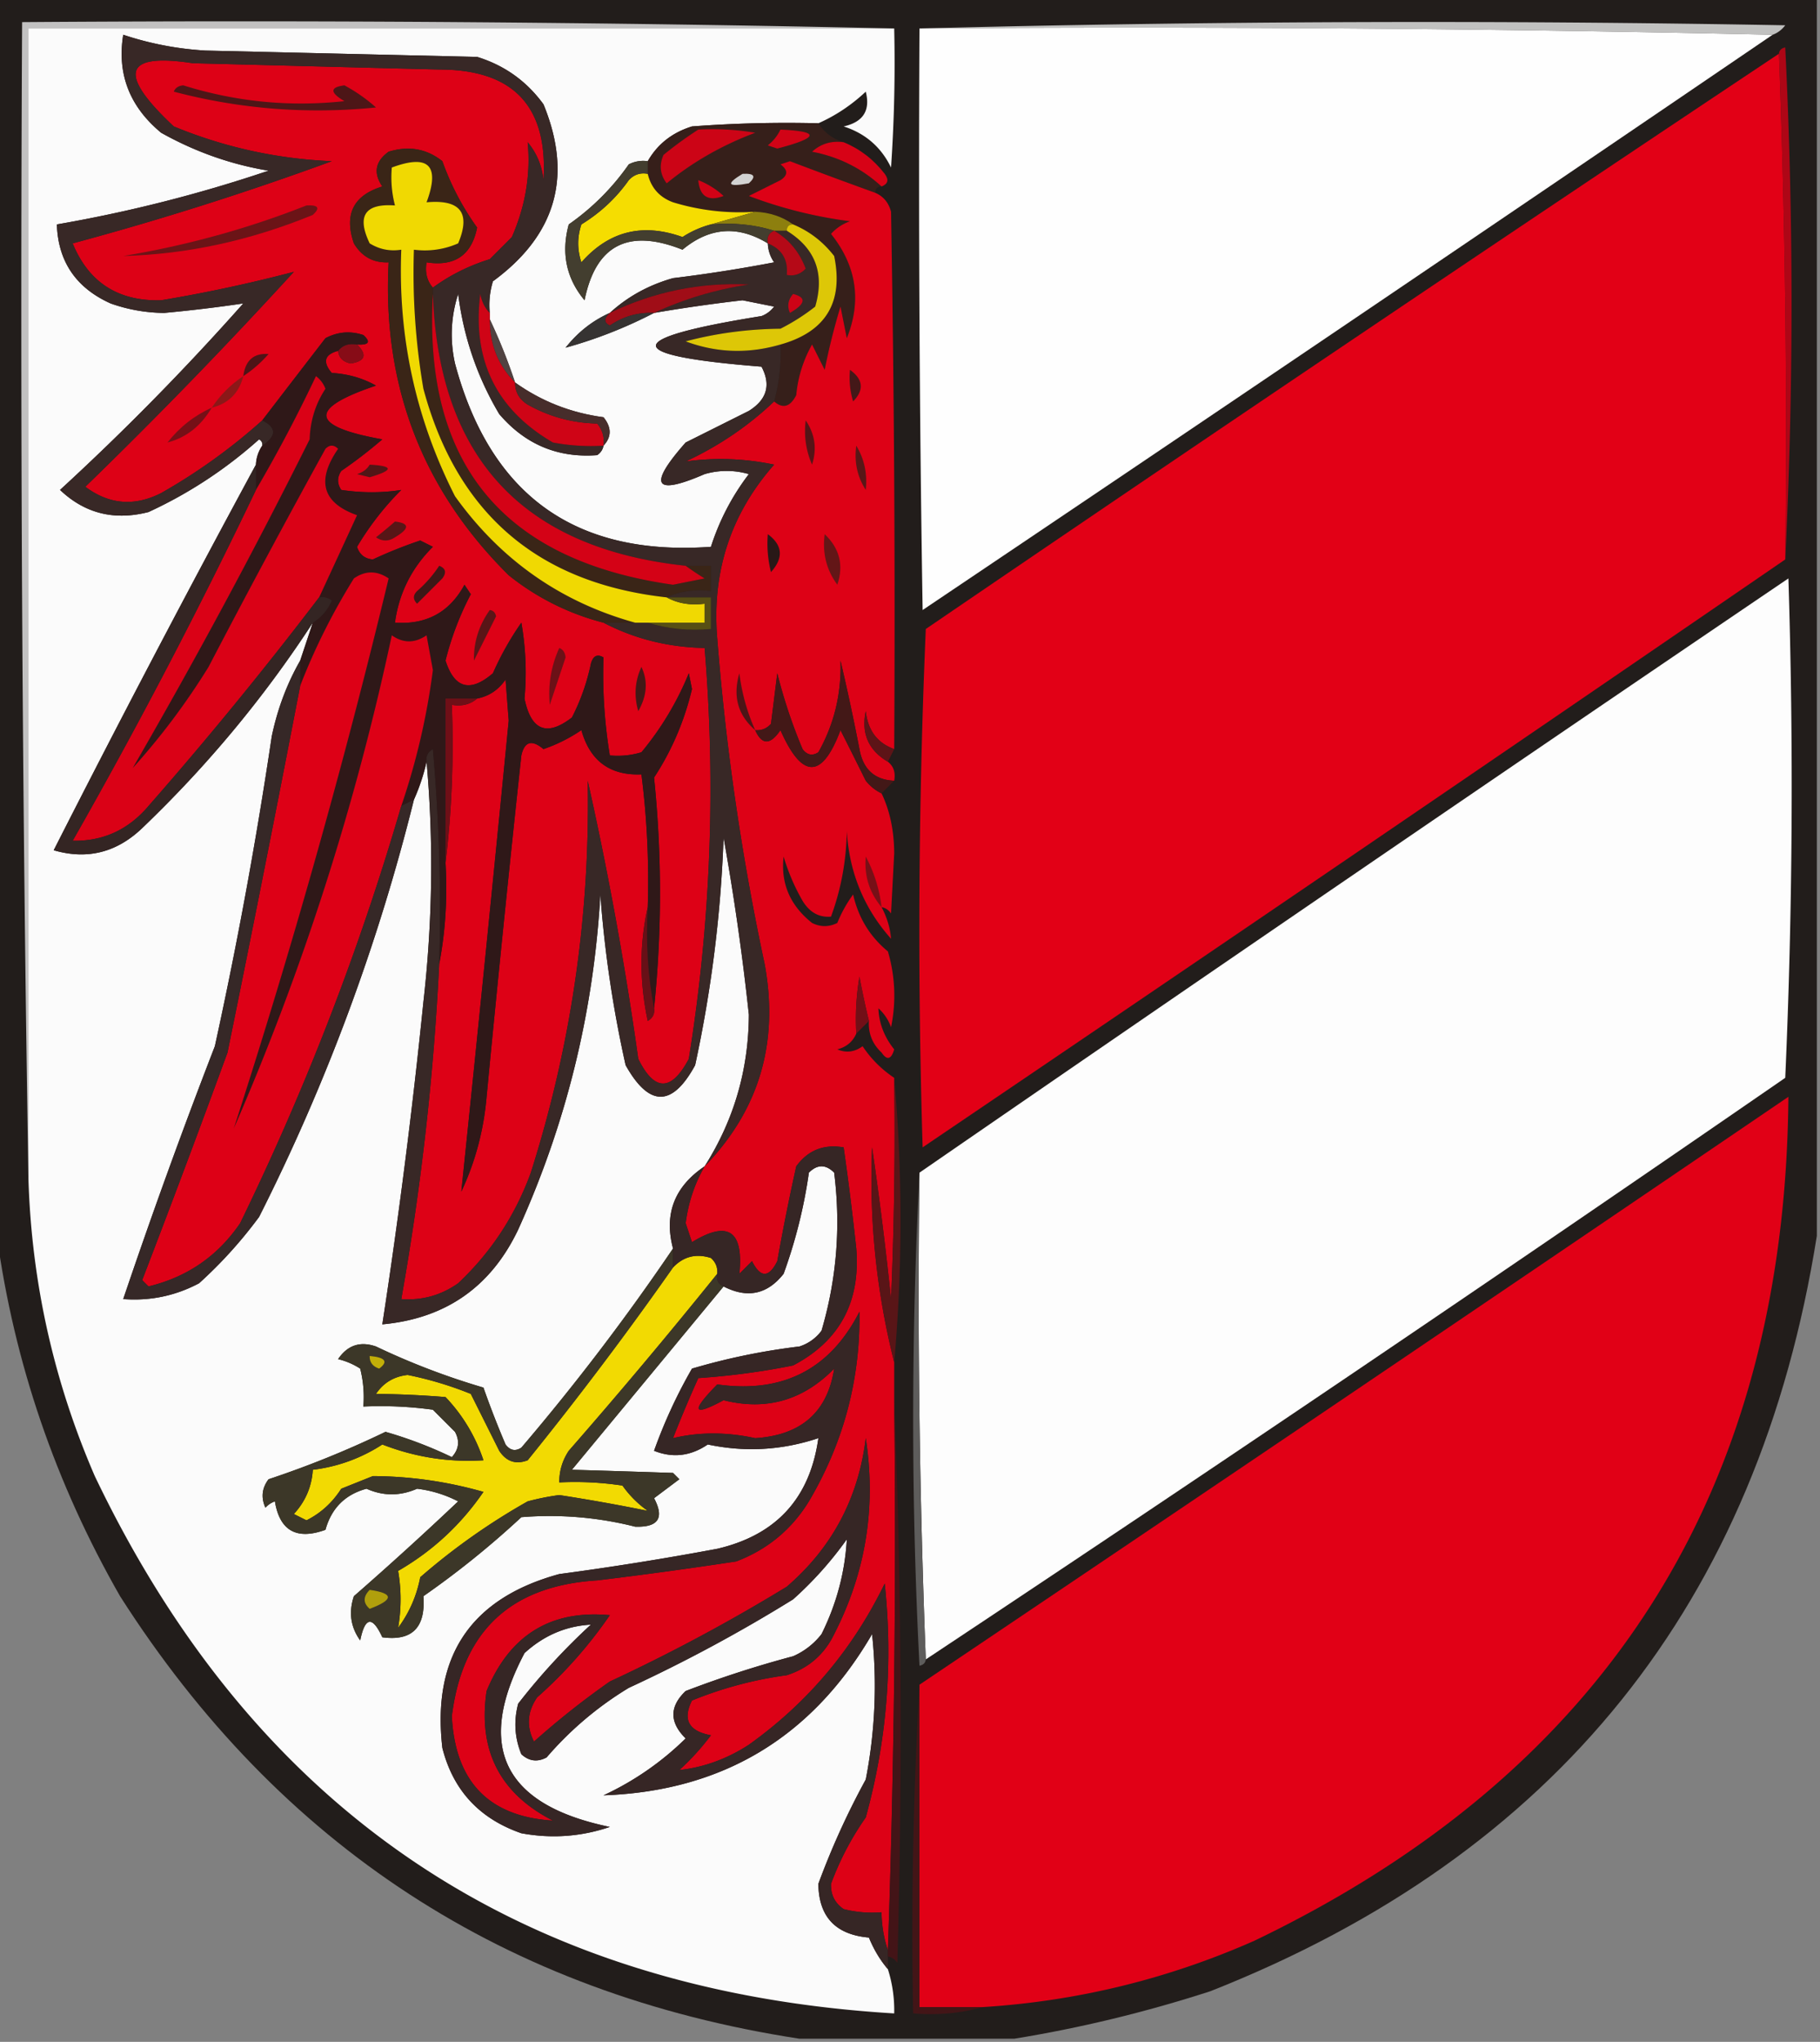 <svg xmlns="http://www.w3.org/2000/svg" width="288" height="323" style="shape-rendering:geometricPrecision;text-rendering:geometricPrecision;image-rendering:optimizeQuality;fill-rule:evenodd;clip-rule:evenodd"><rect width="100%" height="100%" fill="#808080" stroke="none"/><path style="opacity:.987" fill="#211c1a" d="M-.5-.5h288v196c-9.222 58.062-41.222 97.896-96 119.5-10.275 3.32-20.608 5.82-31 7.5h-34c-46.439-7.131-82.272-30.464-107.5-70-10.23-17.862-16.73-36.862-19.5-57V-.5z"/><path style="opacity:1" fill="#c1c1c0" d="M145.5 4.5a3132.383 3132.383 0 0 1 137-.5c-.544.717-1.211 1.217-2 1.5-44.83-.999-89.83-1.332-135-1z"/><path style="opacity:1" fill="#c2c1c1" d="M141.5 4.5H4.5v182a8372.84 8372.84 0 0 1-1-183c46.17-.332 92.17.001 138 1z"/><path style="opacity:1" fill="#fbfbfb" d="M141.5 4.5c.166 7.34 0 14.674-.5 22-1.563-3.228-4.063-5.395-7.5-6.5 3.091-.691 4.257-2.524 3.5-5.5-2.273 2.128-4.773 3.795-7.5 5-6.675-.166-13.342 0-20 .5-3.121.967-5.454 2.8-7 5.5a4.932 4.932 0 0 0-3 .5 38.199 38.199 0 0 1-9.5 9.5c-1.227 4.53-.394 8.53 2.5 12 1.764-8.746 6.93-11.413 15.5-8 4.266-3.554 8.766-3.887 13.5-1a5.575 5.575 0 0 0 1 3 236.857 236.857 0 0 1-16 2.5c-3.846 1.086-7.18 2.92-10 5.5-2.725 1.213-5.059 3.046-7 5.5a71.937 71.937 0 0 0 14-5.5c4.639-.794 9.306-1.46 14-2l5 1a4.451 4.451 0 0 1-2 1.5c-22.266 3.573-22.266 6.24 0 8 1.528 2.88.862 5.214-2 7l-10 5c-6.016 6.809-5.016 8.476 3 5a12.5 12.5 0 0 1 7 0 37.841 37.841 0 0 0-6 11.5c-21.41 1.534-34.91-8.133-40.5-29-.825-3.711-.659-7.378.5-11 .86 6.823 3.026 13.156 6.5 19 4.106 4.806 9.273 6.973 15.5 6.5.556-.383.89-.883 1-1.5 1.3-1.385 1.3-2.885 0-4.5-5.16-.685-9.826-2.519-14-5.5a87.732 87.732 0 0 0-4-10v-1c-.16-1.7.007-3.366.5-5 10-7.324 12.667-16.658 8-28-2.662-3.661-6.162-6.161-10.5-7.5l-43-1a50.432 50.432 0 0 1-13-2.5c-.997 6.195 1.003 11.362 6 15.5 5.387 3.017 11.054 5.017 17 6A224.26 224.26 0 0 1 9 35.5c.194 5.87 3.027 10.036 8.5 12.5a25.74 25.74 0 0 0 8.5 1.5A224.48 224.48 0 0 0 38.5 48a403.825 403.825 0 0 1-29 29.5c3.917 3.726 8.584 4.892 14 3.5A70.13 70.13 0 0 0 41 69.5c.399.228.565.562.5 1a5.728 5.728 0 0 0-1 3 2622.596 2622.596 0 0 0-32 61c5.281 1.539 9.948.372 14-3.5 10.33-9.889 19.33-20.722 27-32.5l-2 6c-2.095 3.663-3.595 7.663-4.5 12a730.553 730.553 0 0 1-9 49 982.478 982.478 0 0 0-14.5 40c4.247.322 8.247-.511 12-2.5a70.56 70.56 0 0 0 9.5-10.5 313.982 313.982 0 0 0 24.5-66 31.686 31.686 0 0 0 2-6c1.122 12.516.956 25.183-.5 38a1005.492 1005.492 0 0 1-6.5 51c10.016-.924 17.182-5.924 21.5-15 7.624-16.832 11.958-34.498 13-53a186.419 186.419 0 0 0 4 27c3.721 6.648 7.387 6.648 11 0a204.565 204.565 0 0 0 4.5-36 403.292 403.292 0 0 1 4 28c-.037 8.721-2.37 16.721-7 24-4.779 3.213-6.446 7.546-5 13a358.535 358.535 0 0 1-24 31.5c-.95.617-1.782.451-2.5-.5a147.328 147.328 0 0 1-3.5-9 113.886 113.886 0 0 1-17-6.5c-2.503-.874-4.503-.207-6 2 1.266.309 2.433.809 3.5 1.5.495 1.973.662 3.973.5 6a60.93 60.93 0 0 1 11 .5l3.5 3.5c.78 1.444.614 2.777-.5 4a66.75 66.75 0 0 0-10.5-4 154.86 154.86 0 0 1-18.5 7.5c-1.054 1.388-1.22 2.888-.5 4.5a3.647 3.647 0 0 1 1.5-1c.766 4.65 3.432 6.15 8 4.5.953-3.424 3.12-5.591 6.5-6.5 2.645 1.177 5.312 1.177 8 0 2.292.281 4.458.948 6.5 2a551.792 551.792 0 0 1-16.5 15c-.851 2.553-.518 4.886 1 7 .761-3.751 1.928-3.917 3.5-.5 4.702.633 6.87-1.534 6.5-6.5A141.73 141.73 0 0 0 82.5 240a55.138 55.138 0 0 1 18 1.5c3.666.131 4.666-1.369 3-4.5l4-3-1-1c-5.407-.181-10.74-.348-16-.5 8.023-9.686 16.023-19.353 24-29 3.761 1.934 6.927 1.267 9.5-2a79.382 79.382 0 0 0 4-16c1.333-1.333 2.667-1.333 4 0 1.065 8.511.398 16.844-2 25a6.978 6.978 0 0 1-3.5 2.5 103.031 103.031 0 0 0-17 3.5 79.691 79.691 0 0 0-6 13c2.953 1.18 5.786.847 8.5-1 5.908 1.252 11.741.918 17.5-1-1.322 9.489-6.655 15.323-16 17.5a483.731 483.731 0 0 1-25 4c-14.002 3.826-20.17 12.993-18.5 27.5 1.7 6.703 5.867 11.203 12.5 13.5 4.787.879 9.453.545 14-1-16.827-3.482-21.327-12.649-13.5-27.5 3.046-2.779 6.546-4.279 10.5-4.5A101.592 101.592 0 0 0 82 269.5c-.728 2.73-.562 5.397.5 8 1.223 1.114 2.556 1.281 4 .5a53.84 53.84 0 0 1 13-11 242.963 242.963 0 0 0 26-14 57.217 57.217 0 0 0 8.5-9.5c-.287 5.206-1.62 10.206-4 15a11.532 11.532 0 0 1-4.5 3.5 168.6 168.6 0 0 0-17 5.5c-2.58 2.456-2.58 4.956 0 7.5a46.338 46.338 0 0 1-13 9c18.814-.661 32.981-9.161 42.5-25.5a77.487 77.487 0 0 1-1 23 122.676 122.676 0 0 0-7.5 16.5c.059 5.212 2.726 8.045 8 8.5.775 1.896 1.775 3.563 3 5a21.435 21.435 0 0 1 1 7c-58.94-3.541-101.106-31.875-126.5-85-6.5-14.998-10-30.665-10.5-47V4.5h137z"/><path style="opacity:1" fill="#fefefe" d="M145.5 4.5c45.17-.332 90.17.001 135 1a27661.326 27661.326 0 0 1-134.5 91c-.5-30.665-.667-61.331-.5-92z"/><path style="opacity:1" fill="#ae0616" d="M281.5 8.5c.06-.543.393-.876 1-1a823.29 823.29 0 0 1 0 81c.331-26.839-.002-53.505-1-80z"/><path style="opacity:1" fill="#dd0116" d="M68.5 45.5c-.934-1.068-1.268-2.401-1-4 4.462.697 7.129-1.137 8-5.5A42.237 42.237 0 0 1 70 25.5c-2.497-1.978-5.33-2.478-8.5-1.5-2.12 1.523-2.453 3.356-1 5.5-4.577 1.408-6.077 4.408-4.5 9 1.264 2.107 3.097 3.107 5.5 3-1.021 19.437 5.312 35.937 19 49.5a39.751 39.751 0 0 0 15 7.5c4.922 2.564 10.255 3.897 16 4a268.593 268.593 0 0 1-2.5 65c-2.764 5.2-5.43 5.2-8 0a548.554 548.554 0 0 0-8-44c.398 21.185-2.602 41.851-9 62-2.466 6.775-6.3 12.608-11.5 17.5-2.707 1.908-5.707 2.741-9 2.5a419.463 419.463 0 0 0 6-53c.988-5.14 1.321-10.474 1-16 .993-8.15 1.326-16.483 1-25 1.599.268 2.932-.066 4-1 1.871-.359 3.371-1.359 4.5-3l.5 6.5a12582.34 12582.34 0 0 1-7.5 74.5c2.212-4.706 3.545-9.706 4-15a4423.407 4423.407 0 0 1 5.5-54c.496-2.211 1.662-2.545 3.5-1a25.24 25.24 0 0 0 6-3c1.36 4.868 4.526 7.201 9.5 7a133.08 133.08 0 0 1 1 21c-1.317 5.846-1.317 11.846 0 18 .798-.457 1.131-1.124 1-2a178.102 178.102 0 0 0 0-36.5c2.791-4.257 4.791-8.924 6-14l-.5-2.5a47.705 47.705 0 0 1-7.5 12.5c-1.634.494-3.3.66-5 .5-.85-5.229-1.183-10.396-1-15.5-.984-.591-1.65-.257-2 1a33.412 33.412 0 0 1-3 8.5c-3.967 3.063-6.467 2.063-7.5-3a45.54 45.54 0 0 0-.5-12 46.888 46.888 0 0 0-4.5 8c-3.582 3.082-6.082 2.415-7.5-2a46.99 46.99 0 0 1 4-10.5l-1-1.5c-2.35 4.343-6.016 6.343-11 6 .628-4.644 2.628-8.644 6-12l-2-1a72.375 72.375 0 0 0-7.5 3c-1.28-.114-2.113-.78-2.5-2a45.577 45.577 0 0 1 7-9c-3.06.485-6.226.485-9.5 0-.667-1-.667-2 0-3a74.327 74.327 0 0 0 6.5-5c-11.462-2.043-11.796-4.877-1-8.5-2.123-1.194-4.457-1.86-7-2-1.485-1.757-1.152-2.923 1-3.5.12 1.086.787 1.753 2 2 2.303-.376 2.637-1.376 1-3 1.879.107 2.212-.393 1-1.5-2.068-.687-4.068-.52-6 .5-3.357 4.352-6.69 8.685-10 13a91.822 91.822 0 0 1-16 11.5c-4.235 2.15-8.235 1.817-12-1a795.96 795.96 0 0 0 33-34 233.003 233.003 0 0 1-21 4.5c-6.8.181-11.468-2.819-14-9a486.853 486.853 0 0 0 41-13c-8.682-.37-17.015-2.203-25-5.5-8.942-8.353-7.942-11.686 3-10l39 1c11.739-.011 17.239 5.822 16.5 17.5-.233-2.28-1.066-4.28-2.5-6 .486 5.084-.347 10.084-2.5 15L77.5 41c-3.323 1.04-6.323 2.54-9 4.5z"/><path style="opacity:1" fill="#e20016" d="M281.5 8.5a1600.653 1600.653 0 0 1 1 80 26806.964 26806.964 0 0 1-136.5 93c-.833-27.339-.667-54.673.5-82a15015.176 15015.176 0 0 1 135-91z"/><path style="opacity:1" fill="#361f1a" d="M129.5 19.5c.948 1.478 2.281 2.478 4 3-1.929-.27-3.595.23-5 1.5 4.221.802 7.887 2.635 11 5.5-.667 0-1 .333-1 1a900.665 900.665 0 0 1-13.5-5l-1.5.5c1.211.893 1.211 1.726 0 2.5l-5 2.5a70.332 70.332 0 0 0 16 4 7.292 7.292 0 0 0-3 2c4.043 5.072 4.876 10.572 2.5 16.5l-1-5a102.986 102.986 0 0 0-2.5 10l-2-4a19.883 19.883 0 0 0-2.5 8c-.953 1.873-2.12 2.207-3.5 1a29.23 29.23 0 0 0 1-9c7.174-2.012 10.007-6.679 8.5-14-1.758-2.266-3.925-3.932-6.5-5-1.714-1.238-3.714-1.905-6-2-4.436.29-8.77-.21-13-1.5-2.144-.792-3.477-2.292-4-4.5v-2c1.546-2.7 3.879-4.533 7-5.5 6.658-.5 13.325-.666 20-.5z"/><path style="opacity:1" fill="#cc0416" d="M110.5 20.5a40.939 40.939 0 0 1 9 .5c-5.25 1.976-9.916 4.643-14 8-1.054-1.388-1.22-2.888-.5-4.5a59.835 59.835 0 0 1 5.5-4z"/><path style="opacity:1" fill="#d10316" d="M123.5 20.5c6.308.27 6.141 1.27-.5 3l-1.5-.5c.881-.708 1.547-1.542 2-2.5z"/><path style="opacity:1" fill="#d70216" d="M133.5 22.5c2.556 1.043 4.723 2.71 6.5 5 .692.937.525 1.603-.5 2-3.113-2.865-6.779-4.698-11-5.5 1.405-1.27 3.071-1.77 5-1.5z"/><path style="opacity:1" fill="#3a2517" d="M68.5 45.5v1c-1.544 26.853 11.123 42.187 38 46l5-1a44.093 44.093 0 0 1-3-2h4v4c-2.559-.302-4.893.032-7 1-20.362-2.258-33.195-13.258-38.5-33a108.543 108.543 0 0 1-1.5-22 13.117 13.117 0 0 0 7-1c2.029-4.817.362-6.984-5-6.5 2.167-5.833.333-7.667-5.5-5.5a17.64 17.64 0 0 0 .5 6c-4.755-.344-6.088 1.656-4 6 1.545.952 3.212 1.285 5 1-.55 13.756 2.284 26.756 8.5 39 7.215 10.067 16.715 16.734 28.5 20h-5a39.751 39.751 0 0 1-15-7.5c-13.688-13.563-20.021-30.063-19-49.5-2.403.107-4.236-.893-5.5-3-1.577-4.592-.077-7.592 4.5-9-1.453-2.144-1.12-3.977 1-5.5 3.17-.978 6.003-.478 8.5 1.5A42.237 42.237 0 0 0 75.5 36c-.871 4.363-3.538 6.197-8 5.5-.268 1.599.066 2.932 1 4z"/><path style="opacity:1" fill="#dd0116" d="M138.5 30.5c1.29.558 2.123 1.558 2.5 3 .5 28.331.667 56.665.5 85-2.668-.957-4.168-2.957-4.5-6-.741 3.516.425 6.183 3.5 8 .904.709 1.237 1.709 1 3-3.095-.126-4.928-1.793-5.5-5a357.763 357.763 0 0 0-3-14c.169 5.215-.997 10.048-3.5 14.5-.949.617-1.782.451-2.5-.5a82.192 82.192 0 0 1-4-12l-1 8c-.671.752-1.504 1.086-2.5 1 1.062 2.379 2.395 2.379 4 0 3.422 7.774 6.588 7.774 9.5 0 1.327 2.631 2.66 5.298 4 8 .708.881 1.542 1.547 2.5 2 1.318 2.758 1.985 5.924 2 9.5l-.5 9.5c-.383-.556-.883-.889-1.5-1 .866 1.644 1.366 3.311 1.5 5-4.27-4.795-6.603-10.462-7-17-.081 4.687-.915 9.187-2.5 13.5-1.887.163-3.387-.671-4.5-2.5a32.5 32.5 0 0 1-3-7c-.481 4.234 1.019 7.734 4.5 10.5 1.333.667 2.667.667 4 0a20.532 20.532 0 0 1 2.5-4.5c.831 3.672 2.665 6.672 5.5 9a24.551 24.551 0 0 1 .5 12 7.293 7.293 0 0 0-2-3c.089 2.362.922 4.528 2.5 6.5-.474 1.608-1.141 1.774-2 .5-1.45-1.35-2.117-3.016-2-5-.56-2.301-1.06-4.634-1.5-7a40.914 40.914 0 0 0-.5 9c-.558 1.29-1.558 2.123-3 2.5 1.399.595 2.732.428 4-.5a17.858 17.858 0 0 0 5 5c.167 11.671 0 23.338-.5 35a589.762 589.762 0 0 0-3-24 118.352 118.352 0 0 0 3.5 34v6c.331 29.171-.002 58.171-1 87a19.22 19.22 0 0 1-1-6 18.453 18.453 0 0 1-6-.5c-1.394-.956-2.061-2.289-2-4a45.883 45.883 0 0 1 5.5-10.5c3.339-12.113 4.339-24.447 3-37-5.031 10.359-12.197 18.859-21.5 25.5-3.453 2.24-7.119 3.573-11 4a38.929 38.929 0 0 0 5-5.5c-3.521-.65-4.521-2.483-3-5.5a61.397 61.397 0 0 1 15-4c3.437-1.105 5.937-3.272 7.5-6.5 5.008-9.78 6.675-20.113 5-31-1.161 9.49-5.327 17.324-12.5 23.5a281.044 281.044 0 0 1-28 15 129.618 129.618 0 0 0-12 9.5c-1.224-2.398-1.058-4.731.5-7a70.703 70.703 0 0 0 11.5-13c-9.337-.865-15.837 3.135-19.5 12-1.388 9.391 2.112 16.224 10.5 20.5-10.13-.632-15.464-6.132-16-16.5 1.66-13.491 9.327-20.658 23-21.5 7.357-.89 14.69-1.89 22-3 4.927-1.875 8.76-5.042 11.5-9.5 5.49-9.296 8.157-19.296 8-30-4.647 9.122-12.147 12.955-22.5 11.5-4.228 4.299-3.894 5.133 1 2.5 6.752 1.695 12.585.029 17.5-5-1.055 6.875-5.222 10.542-12.5 11-4.536-.987-8.87-.987-13 0a202.79 202.79 0 0 1 4-9.5 115.143 115.143 0 0 0 15-2c7.347-3.853 10.681-10.02 10-18.5a461.242 461.242 0 0 0-2-16c-3.152-.541-5.652.459-7.5 3a356.424 356.424 0 0 0-3 15c-1.333 2.667-2.667 2.667-4 0l-2 2c.688-6.833-1.812-8.5-7.5-5l-1-3c.419-3.256 1.419-6.256 3-9 8.624-8.892 11.791-19.558 9.5-32a392.622 392.622 0 0 1-7.5-51.5c-.874-10.543 2.126-19.71 9-27.5-4.68-.978-9.347-1.145-14-.5 5.252-2.448 9.919-5.614 14-9.5 1.38 1.207 2.547.873 3.5-1a19.883 19.883 0 0 1 2.5-8l2 4c.672-3.397 1.505-6.73 2.5-10l1 5c2.376-5.928 1.543-11.428-2.5-16.5a7.292 7.292 0 0 1 3-2 70.332 70.332 0 0 1-16-4l5-2.5c1.211-.774 1.211-1.607 0-2.5l1.5-.5c4.569 1.733 9.069 3.4 13.5 5z"/><path style="opacity:1" fill="#f5dd01" d="M102.5 27.5c.523 2.208 1.856 3.708 4 4.5a36.132 36.132 0 0 0 13 1.5l-7 2a15.407 15.407 0 0 0-4.5 2c-6.317-2.27-11.65-.937-16 4-.667-2-.667-4 0-6 3.004-1.84 5.504-4.173 7.5-7 .825-.886 1.825-1.219 3-1z"/><path style="opacity:1" fill="#d3d2d2" d="M117.5 27.5c1.879-.107 2.212.393 1 1.5-3.375.632-3.709.132-1-1.5z"/><path style="opacity:1" fill="#d10216" d="M110.5 28.5a12.648 12.648 0 0 1 4 2.5c-2.445.91-3.778.076-4-2.5z"/><path style="opacity:1" fill="#8d7f0e" d="M119.5 33.5c2.286.095 4.286.762 6 2-.667 0-1 .333-1 1h-2c-3.125-.98-6.458-1.313-10-1l7-2z"/><path style="opacity:1" fill="#433e2f" d="M102.5 25.5v2c-1.175-.219-2.175.114-3 1-1.996 2.827-4.496 5.16-7.5 7-.667 2-.667 4 0 6 4.35-4.937 9.683-6.27 16-4a15.407 15.407 0 0 1 4.5-2c3.542-.313 6.875.02 10 1-.838.342-1.172 1.008-1 2-4.734-2.887-9.234-2.554-13.5 1-8.57-3.413-13.736-.746-15.5 8-2.894-3.47-3.727-7.47-2.5-12a38.199 38.199 0 0 0 9.5-9.5 4.932 4.932 0 0 1 3-.5z"/><path style="opacity:1" fill="#382826" d="M77.5 49.5c-.768-.763-1.268-1.763-1.5-3-1.305 10.452 2.529 18.286 11.5 23.5 2.646.497 5.313.664 8 .5-.11.617-.444 1.117-1 1.5-6.227.473-11.394-1.694-15.5-6.5-3.474-5.844-5.64-12.177-6.5-19-1.159 3.622-1.325 7.289-.5 11 5.59 20.867 19.09 30.534 40.5 29a37.841 37.841 0 0 1 6-11.5 12.5 12.5 0 0 0-7 0c-8.016 3.476-9.016 1.809-3-5l10-5c2.862-1.786 3.528-4.12 2-7-22.266-1.76-22.266-4.427 0-8a4.451 4.451 0 0 0 2-1.5l-5-1c-4.694.54-9.361 1.206-14 2 4.665-2.178 9.665-3.678 15-4.5-7.702-.36-15.036 1.14-22 4.5 2.82-2.58 6.154-4.414 10-5.5a236.857 236.857 0 0 0 16-2.5 5.575 5.575 0 0 1-1-3c2.227.9 3.227 2.567 3 5 1.175.219 2.175-.114 3-1-.997-2.655-2.664-4.655-5-6h2c4.53 2.783 6.03 6.783 4.5 12a32.79 32.79 0 0 1-5.5 3.5c-5.179.054-10.179.721-15 2 4.902 1.824 9.902 1.99 15 .5a29.23 29.23 0 0 1-1 9c-4.081 3.886-8.748 7.052-14 9.5 4.653-.645 9.32-.478 14 .5-6.874 7.79-9.874 16.957-9 27.5a392.622 392.622 0 0 0 7.5 51.5c2.291 12.442-.876 23.108-9.5 32 4.63-7.279 6.963-15.279 7-24a403.292 403.292 0 0 0-4-28 204.565 204.565 0 0 1-4.5 36c-3.613 6.648-7.279 6.648-11 0a186.419 186.419 0 0 1-4-27c-1.042 18.502-5.376 36.168-13 53-4.318 9.076-11.484 14.076-21.5 15 2.6-16.938 4.767-33.938 6.5-51 1.456-12.817 1.622-25.484.5-38-.13-.876.203-1.543 1-2a289.882 289.882 0 0 1 1 34 419.463 419.463 0 0 1-6 53c3.293.241 6.293-.592 9-2.5 5.2-4.892 9.034-10.725 11.5-17.5 6.398-20.149 9.398-40.815 9-62a548.554 548.554 0 0 1 8 44c2.57 5.2 5.236 5.2 8 0a268.593 268.593 0 0 0 2.5-65c-5.745-.103-11.078-1.436-16-4h7c3.125.98 6.458 1.313 10 1v-5h-7c2.107-.968 4.441-1.302 7-1v-4h-4c-25.763-2.763-39.096-17.096-40-43v-1c2.677-1.96 5.677-3.46 9-4.5l3.5-3.5c2.153-4.916 2.986-9.916 2.5-15 1.434 1.72 2.267 3.72 2.5 6 .739-11.678-4.761-17.511-16.5-17.5l-39-1c-10.942-1.686-11.942 1.647-3 10 7.985 3.297 16.318 5.13 25 5.5a486.853 486.853 0 0 1-41 13c2.532 6.181 7.2 9.181 14 9a233.003 233.003 0 0 0 21-4.5 795.96 795.96 0 0 1-33 34c3.765 2.817 7.765 3.15 12 1a91.822 91.822 0 0 0 16-11.5c2.281 1.134 2.281 2.468 0 4 .065-.438-.101-.772-.5-1A70.13 70.13 0 0 1 23.5 81c-5.416 1.392-10.083.226-14-3.5a403.825 403.825 0 0 0 29-29.5A224.48 224.48 0 0 1 26 49.5a25.74 25.74 0 0 1-8.5-1.5c-5.473-2.464-8.306-6.63-8.5-12.5A224.26 224.26 0 0 0 42.5 27c-5.946-.983-11.613-2.983-17-6-4.997-4.138-6.997-9.305-6-15.5a50.432 50.432 0 0 0 13 2.5l43 1c4.338 1.339 7.838 3.839 10.5 7.5 4.667 11.342 2 20.676-8 28-.493 1.634-.66 3.3-.5 5z"/><path style="opacity:1" fill="#b50917" d="M122.5 36.5c2.336 1.345 4.003 3.345 5 6-.825.886-1.825 1.219-3 1 .227-2.433-.773-4.1-3-5-.172-.992.162-1.658 1-2z"/><path style="opacity:1" fill="#6b1417" d="M48.5 32.5c1.879-.107 2.212.393 1 1.5-9.906 4.06-19.906 6.226-30 6.5 10.06-1.67 19.726-4.337 29-8z"/><path style="opacity:1" fill="#4d1617" d="M27.5 14.5c.235-.597.735-.93 1.5-1 8.33 2.607 16.83 3.44 25.5 2.5-2.315-1.367-2.315-2.2 0-2.5a26.094 26.094 0 0 1 5 3.5c-10.845 1.092-21.512.259-32-2.5z"/><path style="opacity:1" fill="#a00d17" d="M103.5 49.5c-2.549-.113-4.882.554-7 2-.963-.47-.963-1.136 0-2 6.964-3.36 14.298-4.86 22-4.5-5.335.822-10.335 2.322-15 4.5z"/><path style="opacity:1" fill="#cd0316" d="M125.5 46.5c2.157.553 1.99 1.553-.5 3-.47-1.077-.303-2.077.5-3z"/><path style="opacity:1" fill="#ddc707" d="M124.5 36.5c0-.667.333-1 1-1 2.575 1.068 4.742 2.734 6.5 5 1.507 7.321-1.326 11.988-8.5 14-5.098 1.49-10.098 1.324-15-.5 4.821-1.279 9.821-1.946 15-2a32.79 32.79 0 0 0 5.5-3.5c1.53-5.217.03-9.217-4.5-12z"/><path style="opacity:1" fill="#363332" d="M96.5 49.5c-.963.864-.963 1.53 0 2 2.118-1.446 4.451-2.113 7-2a71.937 71.937 0 0 1-14 5.5c1.941-2.454 4.275-4.287 7-5.5z"/><path style="opacity:1" fill="#d40216" d="M68.5 46.5c.904 25.904 14.237 40.237 40 43a44.093 44.093 0 0 0 3 2l-5 1c-26.877-3.813-39.544-19.147-38-46z"/><path style="opacity:1" fill="#504241" d="M77.5 50.5a87.732 87.732 0 0 1 4 10c-2.68-2.692-4.014-6.025-4-10z"/><path style="opacity:1" fill="#870c17" d="M56.5 54.5c1.637 1.624 1.303 2.624-1 3-1.213-.247-1.88-.914-2-2 .709-.904 1.709-1.237 3-1z"/><path style="opacity:1" fill="#4e1417" d="M38.5 59.5c.326-2.501 1.659-3.668 4-3.5a19.568 19.568 0 0 1-4 3.5z"/><path style="opacity:1" fill="#cf0416" d="M77.5 49.5v1c-.014 3.975 1.32 7.308 4 10 .01 1.517.677 2.684 2 3.5 3.398 1.916 7.065 2.916 11 3 .837 1.011 1.17 2.178 1 3.5a32.437 32.437 0 0 1-8-.5C78.529 64.786 74.695 56.952 76 46.5c.232 1.237.732 2.237 1.5 3z"/><path style="opacity:1" fill="#441818" d="M134.5 58.5c2.103 1.518 2.27 3.185.5 5a12.93 12.93 0 0 1-.5-5z"/><path style="opacity:1" fill="#2f1818" d="M56.5 54.5c-1.291-.237-2.291.096-3 1-2.152.577-2.485 1.743-1 3.5 2.543.14 4.877.806 7 2-10.796 3.623-10.462 6.457 1 8.5a74.327 74.327 0 0 1-6.5 5c-.667 1-.667 2 0 3 3.274.485 6.44.485 9.5 0a45.577 45.577 0 0 0-7 9c.387 1.22 1.22 1.886 2.5 2a72.375 72.375 0 0 1 7.5-3l2 1c-3.372 3.356-5.372 7.356-6 12 4.984.343 8.65-1.657 11-6l1 1.5a46.99 46.99 0 0 0-4 10.5c1.418 4.415 3.918 5.082 7.5 2a46.888 46.888 0 0 1 4.5-8c.696 3.97.863 7.97.5 12 1.033 5.063 3.533 6.063 7.5 3a33.412 33.412 0 0 0 3-8.5c.35-1.257 1.016-1.591 2-1-.183 5.104.15 10.271 1 15.5 1.7.16 3.366-.006 5-.5a47.705 47.705 0 0 0 7.5-12.5l.5 2.5c-1.209 5.076-3.209 9.743-6 14a178.102 178.102 0 0 1 0 36.5c-.988-5.14-1.321-10.474-1-16a133.08 133.08 0 0 0-1-21c-4.974.201-8.14-2.132-9.5-7a25.24 25.24 0 0 1-6 3c-1.838-1.545-3.004-1.211-3.5 1a4423.407 4423.407 0 0 0-5.5 54c-.455 5.294-1.788 10.294-4 15a12582.34 12582.34 0 0 0 7.5-74.5l-.5-6.5c-1.129 1.641-2.629 2.641-4.5 3h-5v26c.321 5.526-.012 10.86-1 16a289.882 289.882 0 0 0-1-34c-.797.457-1.13 1.124-1 2a31.686 31.686 0 0 1-2 6l-2 1a110.03 110.03 0 0 0 5-21.5l-1-5.5c-1.87 1.267-3.704 1.267-5.5 0-5.746 26.902-14.08 52.902-25 78a1180.489 1180.489 0 0 0 24.5-87c-1.853-1.26-3.686-1.26-5.5 0-3.407 5.48-6.24 11.147-8.5 17v-4l2-6c1.337-.815 2.337-1.981 3-3.5a2.428 2.428 0 0 0-2-.5c1.994-4.304 3.994-8.637 6-13-5.481-1.947-6.481-5.447-3-10.5-.667-.667-1.333-.667-2 0A1706.087 1706.087 0 0 0 33 105.5a110.642 110.642 0 0 1-12 16 951.689 951.689 0 0 0 28-52c.096-2.951.93-5.618 2.5-8a4.452 4.452 0 0 0-1.5-2 229.804 229.804 0 0 1-9.5 18v-4a5.728 5.728 0 0 1 1-3c2.281-1.532 2.281-2.866 0-4 3.31-4.315 6.643-8.648 10-13 1.932-1.02 3.932-1.187 6-.5 1.212 1.107.879 1.607-1 1.5z"/><path style="opacity:1" fill="#8b1818" d="M38.5 59.5c-.667 2.667-2.333 4.333-5 5 1.333-2 3-3.667 5-5z"/><path style="opacity:1" fill="#472d2b" d="M81.5 60.5c4.174 2.981 8.84 4.815 14 5.5 1.3 1.615 1.3 3.115 0 4.5.17-1.322-.163-2.489-1-3.5-3.935-.084-7.602-1.084-11-3-1.323-.816-1.99-1.983-2-3.5z"/><path style="opacity:1" fill="#751017" d="M33.5 64.5c-1.702 2.895-4.036 4.728-7 5.5 1.941-2.454 4.275-4.287 7-5.5z"/><path style="opacity:1" fill="#561417" d="M127.5 66.5c1.465 2.186 1.798 4.52 1 7a13.115 13.115 0 0 1-1-7z"/><path style="opacity:1" fill="#521617" d="M58.5 73.5c3.815.212 3.815.878 0 2l-2-.5c.916-.278 1.583-.778 2-1.5z"/><path style="opacity:1" fill="#da0116" d="M50.5 94.5a618.077 618.077 0 0 1-27 33c-3.188 3.763-7.188 5.596-12 5.5a877.27 877.27 0 0 0 29-55.5 229.804 229.804 0 0 0 9.5-18 4.452 4.452 0 0 1 1.5 2c-1.57 2.382-2.404 5.049-2.5 8a951.689 951.689 0 0 1-28 52 110.642 110.642 0 0 0 12-16C39.04 93.92 45.206 82.42 51.5 71c.667-.667 1.333-.667 2 0-3.481 5.053-2.481 8.553 3 10.5a5198.595 5198.595 0 0 1-6 13z"/><path style="opacity:1" fill="#581717" d="M135.5 70.5c1.275 2.108 1.775 4.442 1.5 7-1.352-2.094-1.852-4.427-1.5-7z"/><path style="opacity:1" fill="#f0d902" d="M105.5 94.5c1.765.961 3.765 1.295 6 1v3h-11c-11.785-3.266-21.285-9.933-28.5-20-6.216-12.244-9.05-25.244-8.5-39-1.788.285-3.455-.048-5-1-2.088-4.344-.755-6.344 4-6a17.64 17.64 0 0 1-.5-6c5.833-2.167 7.667-.333 5.5 5.5 5.362-.484 7.029 1.683 5 6.5a13.117 13.117 0 0 1-7 1 108.543 108.543 0 0 0 1.5 22c5.305 19.742 18.138 30.742 38.5 33z"/><path style="opacity:1" fill="#571617" d="M62.5 82.5c2.342.275 2.342 1.108 0 2.5-1 .667-2 .667-3 0a81.718 81.718 0 0 0 3-2.5z"/><path style="opacity:1" fill="#342523" d="M40.5 73.5v4a877.27 877.27 0 0 1-29 55.5c4.812.096 8.812-1.737 12-5.5a618.077 618.077 0 0 0 27-33 2.428 2.428 0 0 1 2 .5c-.663 1.519-1.663 2.685-3 3.5-7.67 11.778-16.67 22.611-27 32.5-4.052 3.872-8.719 5.039-14 3.5a2622.596 2622.596 0 0 1 32-61z"/><path style="opacity:1" fill="#291817" d="M121.5 84.5c2.355 1.746 2.522 3.746.5 6a18.452 18.452 0 0 1-.5-6z"/><path style="opacity:1" fill="#631617" d="M130.5 84.5c2.369 2.253 3.036 4.92 2 8-1.729-2.351-2.396-5.018-2-8z"/><path style="opacity:1" fill="#dd0016" d="M63.5 127.5a417.242 417.242 0 0 1-25.5 66c-3.532 5.186-8.365 8.519-14.5 10l-1-1a2330.158 2330.158 0 0 0 13.5-36 5368.997 5368.997 0 0 0 11.5-58c2.26-5.853 5.093-11.52 8.5-17 1.814-1.26 3.647-1.26 5.5 0a1180.489 1180.489 0 0 1-24.5 87c10.92-25.098 19.254-51.098 25-78 1.796 1.267 3.63 1.267 5.5 0l1 5.5a110.03 110.03 0 0 1-5 21.5z"/><path style="opacity:1" fill="#3c1817" d="M69.5 89.5c1.025.397 1.192 1.063.5 2l-4 4c-.667-.667-.667-1.333 0-2a19.568 19.568 0 0 0 3.5-4z"/><path style="opacity:1" fill="#fdfdfd" d="M146.5 262.5a1482.71 1482.71 0 0 1-1-77 21651.348 21651.348 0 0 1 137.5-94c.833 26.34.667 52.673-.5 79a9197.407 9197.407 0 0 1-136 92z"/><path style="opacity:1" fill="#574f14" d="M105.5 94.5h7v5c-3.542.313-6.875-.02-10-1h9v-3c-2.235.295-4.235-.039-6-1z"/><path style="opacity:1" fill="#591517" d="M77.5 96.5c.543.06.876.393 1 1l-3.5 7c-.067-2.887.767-5.553 2.5-8z"/><path style="opacity:1" fill="#6c1117" d="M88.5 102.5c.597.235.93.735 1 1.5l-2.5 7.5c-.303-3.124.197-6.124 1.5-9z"/><path style="opacity:1" fill="#421917" d="M101.5 105.5c1.059 2.226.892 4.559-.5 7-.703-2.429-.537-4.762.5-7z"/><path style="opacity:1" fill="#431817" d="m141.5 123.5-2 2c-.958-.453-1.792-1.119-2.5-2-1.34-2.702-2.673-5.369-4-8-2.912 7.774-6.078 7.774-9.5 0-1.605 2.379-2.938 2.379-4 0 .996.086 1.829-.248 2.5-1l1-8a82.192 82.192 0 0 0 4 12c.718.951 1.551 1.117 2.5.5 2.503-4.452 3.669-9.285 3.5-14.5a357.763 357.763 0 0 1 3 14c.572 3.207 2.405 4.874 5.5 5z"/><path style="opacity:1" fill="#4d1517" d="M119.5 115.5c-2.736-2.358-3.57-5.358-2.5-9a31.568 31.568 0 0 0 2.5 9z"/><path style="opacity:1" fill="#5d1417" d="m141.5 118.5-1 2c-3.075-1.817-4.241-4.484-3.5-8 .332 3.043 1.832 5.043 4.5 6z"/><path style="opacity:1" fill="#6f0f17" d="M75.5 110.5c-1.068.934-2.401 1.268-4 1 .326 8.517-.007 16.85-1 25v-26h5z"/><path style="opacity:1" fill="#362827" d="M47.5 104.5v4a5368.997 5368.997 0 0 1-11.5 58 2330.158 2330.158 0 0 1-13.5 36l1 1c6.135-1.481 10.968-4.814 14.5-10a417.242 417.242 0 0 0 25.5-66l2-1a313.982 313.982 0 0 1-24.5 66 70.56 70.56 0 0 1-9.5 10.5c-3.753 1.989-7.753 2.822-12 2.5a982.478 982.478 0 0 1 14.5-40 730.553 730.553 0 0 0 9-49c.905-4.337 2.405-8.337 4.5-12z"/><path style="opacity:1" fill="#771017" d="M139.5 143.5c-1.931-2.294-2.764-4.961-2.5-8a22.394 22.394 0 0 1 2.5 8z"/><path style="opacity:1" fill="#681017" d="M102.5 143.5c-.321 5.526.012 10.86 1 16 .131.876-.202 1.543-1 2-1.317-6.154-1.317-12.154 0-18z"/><path style="opacity:1" fill="#720f17" d="m137.5 161.5-2 2a40.914 40.914 0 0 1 .5-9c.44 2.366.94 4.699 1.5 7z"/><path style="opacity:1" fill="#e10016" d="M155.5 317.5h-10v-51a32068.683 32068.683 0 0 0 137.5-93c-.497 62.19-28.664 106.69-84.5 133.5-13.708 6.062-28.042 9.562-43 10.5z"/><path style="opacity:1" fill="#5e5d5c" d="M145.5 185.5a1482.71 1482.71 0 0 0 1 77c-.06.543-.393.876-1 1a763.47 763.47 0 0 1 0-78z"/><path style="opacity:1" fill="#f2da02" d="M113.5 201.5a891.668 891.668 0 0 1-23.5 28c-1.009 1.525-1.509 3.192-1.5 5 3.35-.165 6.683.002 10 .5a16.661 16.661 0 0 0 4 4 298.303 298.303 0 0 0-14-2.5 39.537 39.537 0 0 0-5 1 102.862 102.862 0 0 0-17 12c-.568 2.952-1.734 5.619-3.5 8a26.31 26.31 0 0 0 0-9c5.439-3.139 9.939-7.306 13.5-12.5a64.783 64.783 0 0 0-17.5-2.5l-5 2c-1.416 2.207-3.249 3.874-5.5 5l-2-1c1.834-1.998 2.834-4.332 3-7a25.736 25.736 0 0 0 11-4c5.189 2.014 10.522 2.848 16 2.5a26.492 26.492 0 0 0-6-10 154.027 154.027 0 0 0-11-.5c1.17-1.755 2.837-2.755 5-3a56.197 56.197 0 0 1 10 3l4.5 9c1.133 1.711 2.633 2.211 4.5 1.5a563.693 563.693 0 0 0 23-30.5c1.66-1.748 3.66-2.248 6-1.5.752.671 1.086 1.504 1 2.5z"/><path style="opacity:1" fill="#591517" d="M141.5 170.5c1.333 15 1.333 30 0 45a118.352 118.352 0 0 1-3.5-34 589.762 589.762 0 0 1 3 24c.5-11.662.667-23.329.5-35z"/><path style="opacity:1" fill="#3c3728" d="M106.5 197.5v3a563.693 563.693 0 0 1-23 30.5c-1.867.711-3.367.211-4.5-1.5l-4.5-9a56.197 56.197 0 0 0-10-3c-2.163.245-3.83 1.245-5 3 3.497.028 7.164.194 11 .5a26.492 26.492 0 0 1 6 10c-5.478.348-10.811-.486-16-2.5a25.736 25.736 0 0 1-11 4c-.166 2.668-1.166 5.002-3 7l2 1c2.251-1.126 4.084-2.793 5.5-5l5-2c5.906.028 11.74.861 17.5 2.5-3.561 5.194-8.061 9.361-13.5 12.5a26.31 26.31 0 0 1 0 9c1.766-2.381 2.932-5.048 3.5-8a102.862 102.862 0 0 1 17-12 39.537 39.537 0 0 1 5-1c4.83.748 9.497 1.581 14 2.5a16.661 16.661 0 0 1-4-4 50.464 50.464 0 0 0-10-.5c-.009-1.808.491-3.475 1.5-5a891.668 891.668 0 0 0 23.5-28c-.172.992.162 1.658 1 2a44350.332 44350.332 0 0 1-24 29c5.26.152 10.593.319 16 .5l1 1-4 3c1.666 3.131.666 4.631-3 4.5a55.138 55.138 0 0 0-18-1.5A141.73 141.73 0 0 1 67 252.5c.37 4.966-1.798 7.133-6.5 6.5-1.572-3.417-2.739-3.251-3.5.5-1.518-2.114-1.851-4.447-1-7a551.792 551.792 0 0 0 16.5-15 19.175 19.175 0 0 0-6.5-2c-2.688 1.177-5.355 1.177-8 0-3.38.909-5.547 3.076-6.5 6.5-4.568 1.65-7.234.15-8-4.5a3.647 3.647 0 0 0-1.5 1c-.72-1.612-.554-3.112.5-4.5a154.86 154.86 0 0 0 18.5-7.5 66.75 66.75 0 0 1 10.5 4c1.114-1.223 1.28-2.556.5-4l-3.5-3.5a60.93 60.93 0 0 0-11-.5 18.437 18.437 0 0 0-.5-6 11.339 11.339 0 0 0-3.5-1.5c1.497-2.207 3.497-2.874 6-2a113.886 113.886 0 0 0 17 6.5 147.328 147.328 0 0 0 3.5 9c.718.951 1.55 1.117 2.5.5a358.535 358.535 0 0 0 24-31.5z"/><path style="opacity:1" fill="#c2af08" d="M58.5 214.5c2.483.23 2.983.897 1.5 2-1.03-.336-1.53-1.003-1.5-2z"/><path style="opacity:1" fill="#b09f0c" d="M58.5 251.5c3.839.55 3.839 1.55 0 3-1.062-.925-1.062-1.925 0-3z"/><path style="opacity:1" fill="#362625" d="M140.5 308.5v3c-1.225-1.437-2.225-3.104-3-5-5.274-.455-7.941-3.288-8-8.5a122.676 122.676 0 0 1 7.5-16.5 77.487 77.487 0 0 0 1-23c-9.519 16.339-23.686 24.839-42.5 25.5a46.338 46.338 0 0 0 13-9c-2.58-2.544-2.58-5.044 0-7.5a168.6 168.6 0 0 1 17-5.5 11.532 11.532 0 0 0 4.5-3.5c2.38-4.794 3.713-9.794 4-15a57.217 57.217 0 0 1-8.5 9.5 242.963 242.963 0 0 1-26 14 53.84 53.84 0 0 0-13 11c-1.444.781-2.777.614-4-.5-1.062-2.603-1.228-5.27-.5-8A101.592 101.592 0 0 1 93.5 257c-3.954.221-7.454 1.721-10.5 4.5-7.827 14.851-3.327 24.018 13.5 27.5-4.547 1.545-9.213 1.879-14 1-6.633-2.297-10.8-6.797-12.5-13.5-1.67-14.507 4.498-23.674 18.5-27.5a483.731 483.731 0 0 0 25-4c9.345-2.177 14.678-8.011 16-17.5-5.759 1.918-11.592 2.252-17.5 1-2.714 1.847-5.547 2.18-8.5 1a79.691 79.691 0 0 1 6-13 103.031 103.031 0 0 1 17-3.5 6.978 6.978 0 0 0 3.5-2.5c2.398-8.156 3.065-16.489 2-25-1.333-1.333-2.667-1.333-4 0a79.382 79.382 0 0 1-4 16c-2.573 3.267-5.739 3.934-9.5 2-.838-.342-1.172-1.008-1-2 .086-.996-.248-1.829-1-2.5-2.34-.748-4.34-.248-6 1.5v-3c-1.446-5.454.221-9.787 5-13-1.581 2.744-2.581 5.744-3 9l1 3c5.688-3.5 8.188-1.833 7.5 5l2-2c1.333 2.667 2.667 2.667 4 0a356.424 356.424 0 0 1 3-15c1.848-2.541 4.348-3.541 7.5-3a461.242 461.242 0 0 1 2 16c.681 8.48-2.653 14.647-10 18.5a115.143 115.143 0 0 1-15 2 202.79 202.79 0 0 0-4 9.5c4.13-.987 8.464-.987 13 0 7.278-.458 11.445-4.125 12.5-11-4.915 5.029-10.748 6.695-17.5 5-4.894 2.633-5.228 1.799-1-2.5 10.353 1.455 17.853-2.378 22.5-11.5.157 10.704-2.51 20.704-8 30-2.74 4.458-6.573 7.625-11.5 9.5a732.584 732.584 0 0 1-22 3c-13.673.842-21.34 8.009-23 21.5.536 10.368 5.87 15.868 16 16.5-8.388-4.276-11.888-11.109-10.5-20.5 3.663-8.865 10.163-12.865 19.5-12a70.703 70.703 0 0 1-11.5 13c-1.558 2.269-1.724 4.602-.5 7a129.618 129.618 0 0 1 12-9.5 281.044 281.044 0 0 0 28-15c7.173-6.176 11.339-14.01 12.5-23.5 1.675 10.887.008 21.22-5 31-1.563 3.228-4.063 5.395-7.5 6.5a61.397 61.397 0 0 0-15 4c-1.521 3.017-.521 4.85 3 5.5a38.929 38.929 0 0 1-5 5.5c3.881-.427 7.547-1.76 11-4 9.303-6.641 16.469-15.141 21.5-25.5 1.339 12.553.339 24.887-3 37a45.883 45.883 0 0 0-5.5 10.5c-.061 1.711.606 3.044 2 4 1.973.495 3.973.662 6 .5a19.22 19.22 0 0 0 1 6z"/><path style="opacity:1" fill="#431417" d="M141.5 221.5a1322.64 1322.64 0 0 1 .5 89c-.383-.556-.883-.889-1.5-1v-1a1893.431 1893.431 0 0 0 1-87z"/><path style="opacity:1" fill="#431517" d="M145.5 266.5v51h10c-3.462.982-7.129 1.315-11 1a676.419 676.419 0 0 1 1-52z"/></svg>